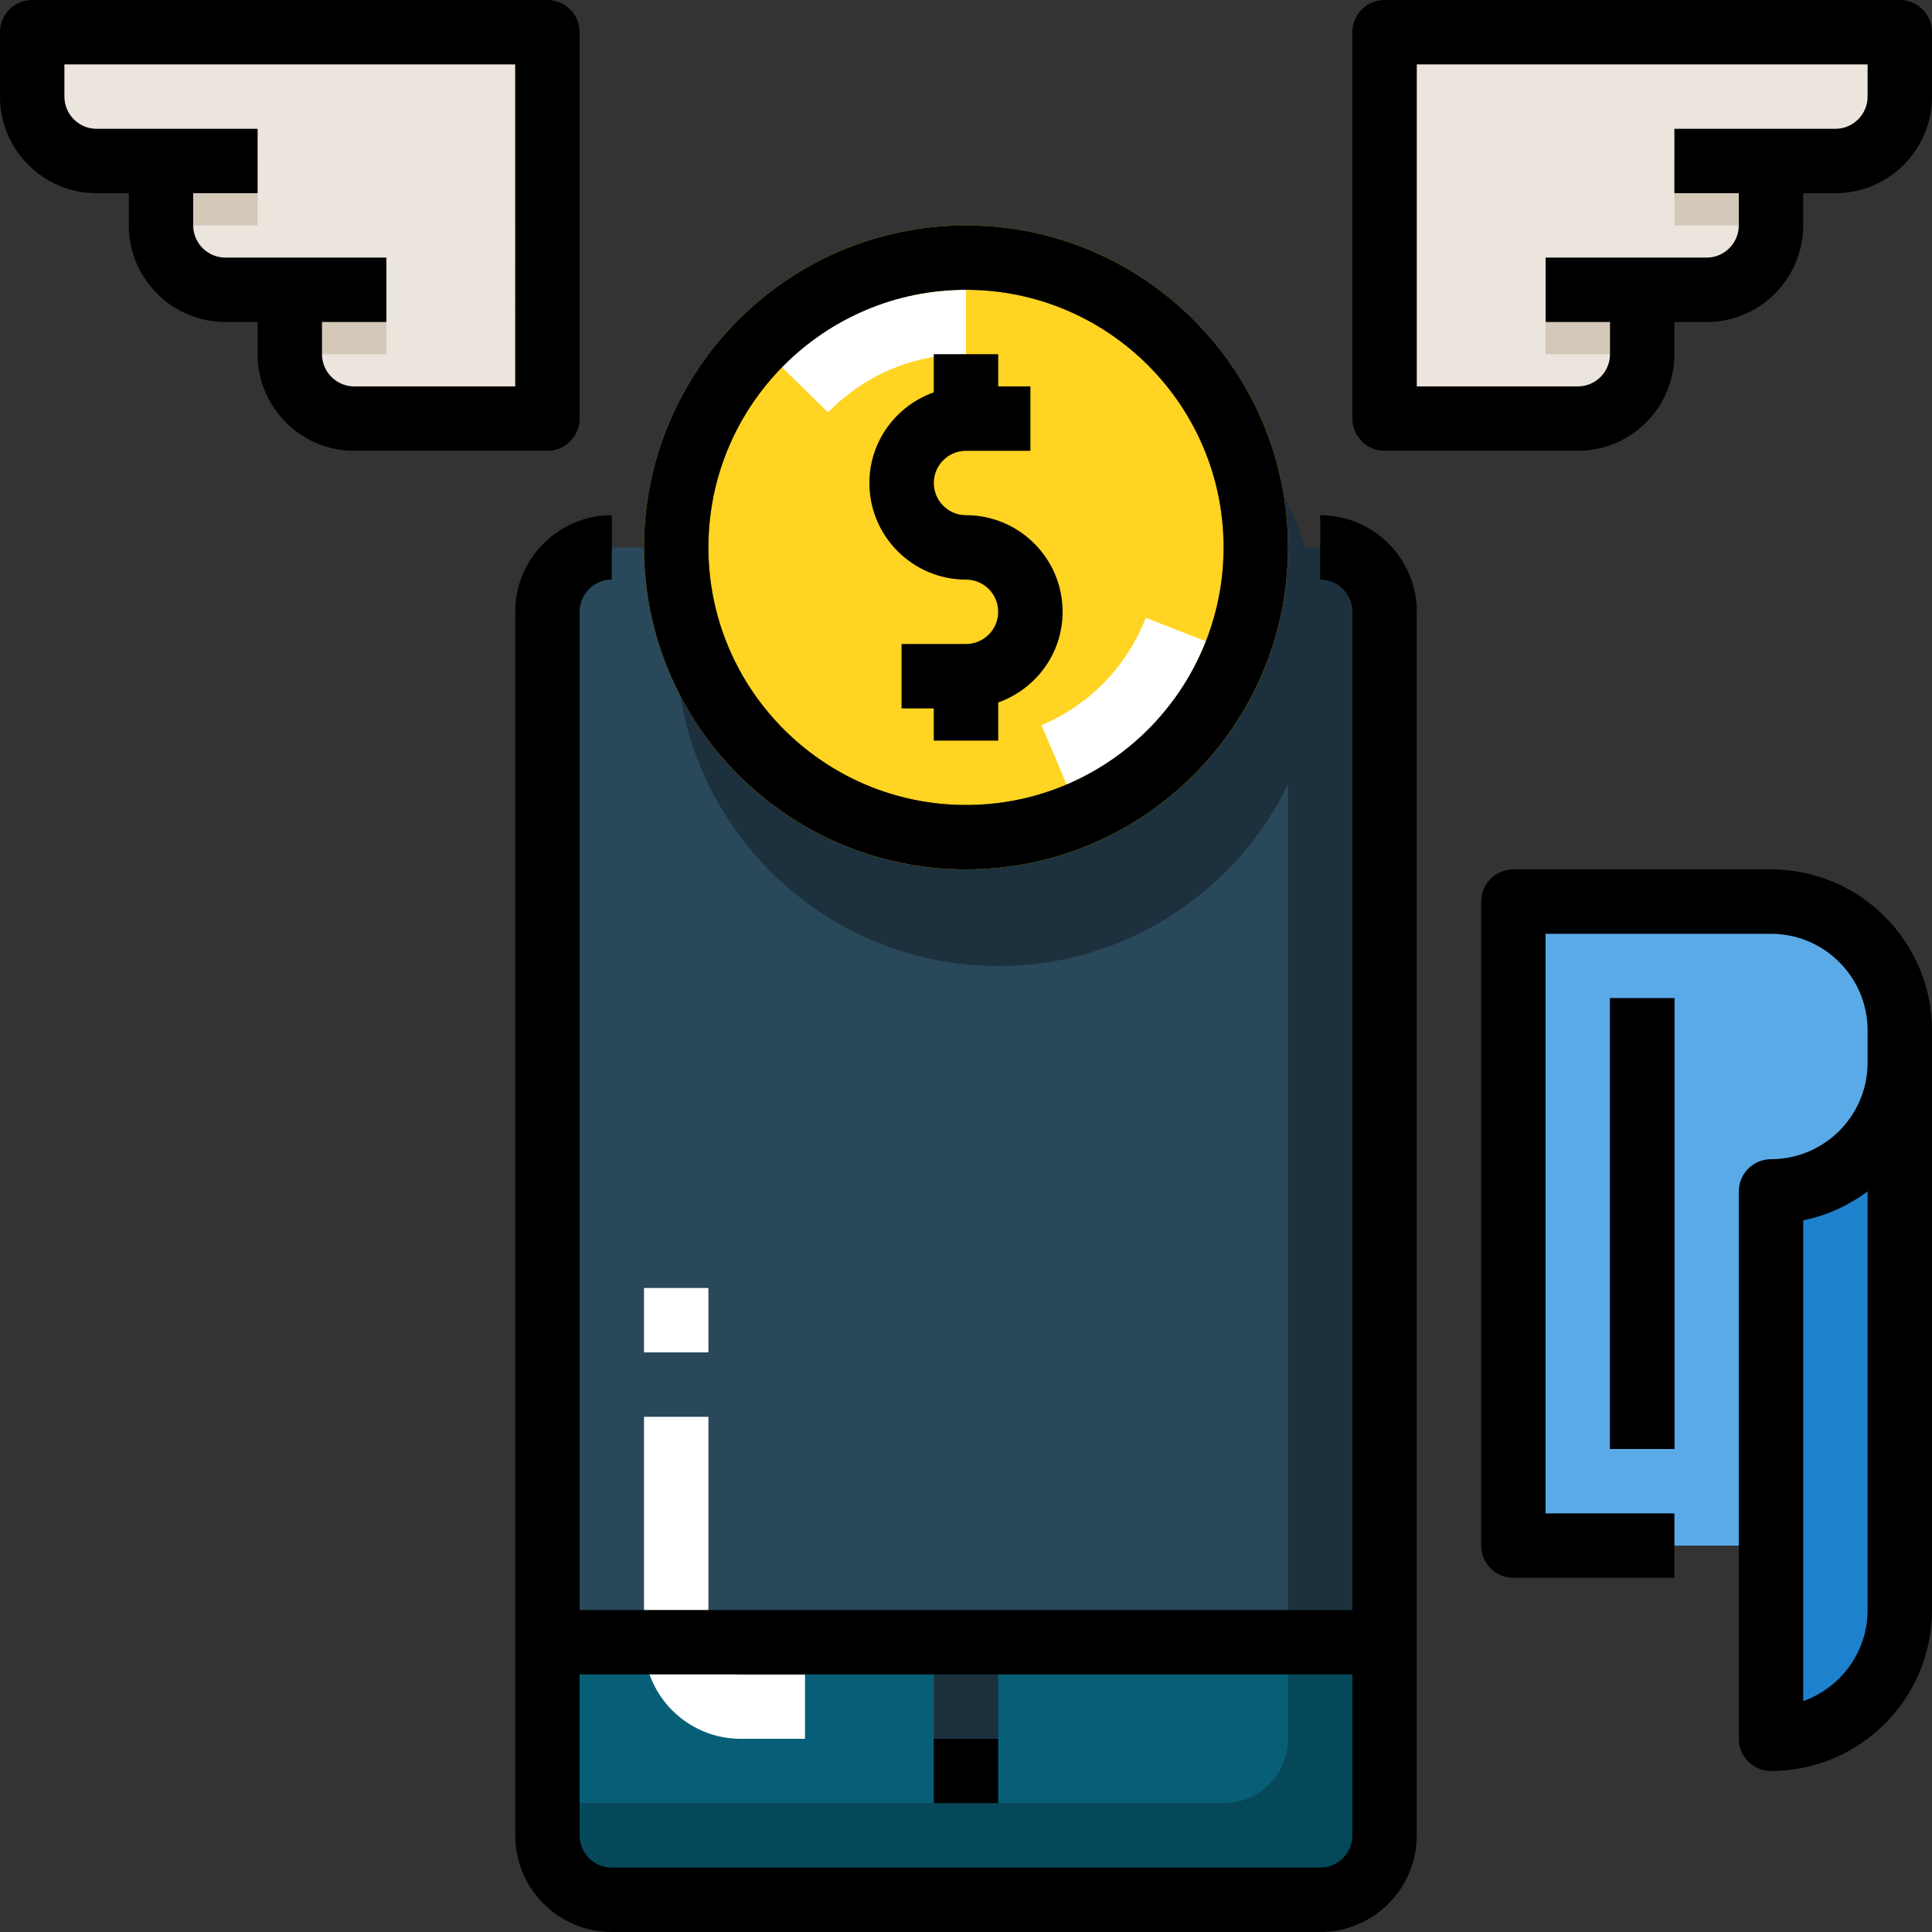 <?xml version="1.0" encoding="iso-8859-1"?>
<!-- Generator: Adobe Illustrator 19.0.0, SVG Export Plug-In . SVG Version: 6.00 Build 0)  -->
<svg version="1.1" id="Capa_1" xmlns="http://www.w3.org/2000/svg" xmlns:xlink="http://www.w3.org/1999/xlink" x="0px" y="0px"
	 viewBox="0 0 480 480" style="enable-background:new 0 0 480 480;" xml:space="preserve">
<rect x="0" y="0" width="480" height="480" fill="#333333" stroke="none"/>
<path style="fill:#05485A;" d="M320,432c0,8.836-7.164,16-16,16H136v8c0,8.836,7.164,16,16,16h176c8.836,0,16-7.164,16-16v-48h-24
	V432z"/>
<path style="fill:#1C313D;" d="M328,136h-8v248v24h24V152C344,143.163,336.836,136,328,136z"/>
<path style="fill:#065F77;" d="M320,432v-24H136v40h168C312.836,448,320,440.836,320,432z"/>
<path style="fill:#29485A;" d="M152,136c-8.836,0-16,7.163-16,16v256h184V136H152z"/>
<path style="fill:#5AAAE7;" d="M440,224h-64v160h96V256C472,238.327,457.673,224,440,224z"/>
<path style="fill:#1E81CE;" d="M472,256v144c0,17.673-14.327,32-32,32V296c17.673,0,32-14.327,32-32V256z"/>
<rect x="400" y="248" style="fill:#161E81;" width="16" height="112"/>
<g>
	<rect x="232" y="416" style="fill:#1C313D;" width="16" height="16"/>
	<path style="fill:#1C313D;" d="M248,80c-44.113,0-80,35.887-80,80s35.887,80,80,80s80-35.887,80-80S292.113,80,248,80z"/>
</g>
<path style="fill:#EBE5DD;" d="M416,40h40c8.837,0,16-7.163,16-16V8H344v96h48c8.837,0,16-7.163,16-16V72h-24h40
	c8.837,0,16-7.163,16-16V40H416z"/>
<g>
	<rect x="416" y="40" style="fill:#D4C8B8;" width="24" height="16"/>
	<rect x="384" y="72" style="fill:#D4C8B8;" width="24" height="16"/>
</g>
<path style="fill:#EBE5DD;" d="M64,40H24c-8.837,0-16-7.163-16-16V8h128v96H88c-8.837,0-16-7.163-16-16V72h24H56
	c-8.837,0-16-7.163-16-16V40H64z"/>
<g>
	<rect x="40" y="40" style="fill:#D4C8B8;" width="24" height="16"/>
	<rect x="72" y="72" style="fill:#D4C8B8;" width="24" height="16"/>
</g>
<circle style="fill:#FFD422;" cx="240" cy="136" r="64"/>
<g>
	<path style="fill:#E7B900;" d="M240,56c-44.113,0-80,35.887-80,80s35.887,80,80,80s80-35.887,80-80S284.113,56,240,56z M240,200
		c-35.289,0-64-28.711-64-64s28.711-64,64-64s64,28.711,64,64S275.289,200,240,200z"/>
	<path style="fill:#E7B900;" d="M264,152c0-13.234-10.766-24-24-24c-4.41,0-8-3.59-8-8s3.59-8,8-8h16V96h-8v-8h-16v9.474
		c-9.292,3.313-16,12.11-16,22.526c0,13.234,10.766,24,24,24c4.41,0,8,3.59,8,8s-3.59,8-8,8h-16v16h8v8h16v-9.474
		C257.292,171.213,264,162.416,264,152z"/>
</g>
<g>
	<path style="fill:#FFFFFF;" d="M200,432h-16c-13.234,0-24-10.766-24-24v-56h16v56c0,4.41,3.59,8,8,8h16V432z"/>
	<rect x="160" y="320" style="fill:#FFFFFF;" width="16" height="16"/>
	<path style="fill:#FFFFFF;" d="M205.711,102.453l-11.43-11.195C206.434,78.844,222.672,72.004,240,72.004v16
		C227.012,88.004,214.832,93.137,205.711,102.453z"/>
	<path style="fill:#FFFFFF;" d="M265.004,194.906l-6.25-14.727c11.957-5.078,21.164-14.559,25.914-26.695l14.898,5.836
		C293.234,175.496,280.957,188.133,265.004,194.906z"/>
</g>
<path d="M440,216h-64c-4.418,0-8,3.582-8,8v24v112v24c0,4.418,3.582,8,8,8h40v-16h-32v-16V248v-16h56c13.234,0,24,10.766,24,24v8
	c0,13.234-10.766,24-24,24c-4.418,0-8,3.582-8,8v136c0,4.418,3.582,8,8,8c22.055,0,40-17.945,40-40V256
	C480,233.945,462.055,216,440,216z M464,400c0,10.43-6.688,19.328-16,22.629V303.195c5.906-1.203,11.348-3.715,16-7.215V400z"/>
<rect x="400" y="248" width="16" height="112"/>
<path d="M472,0H344c-4.418,0-8,3.582-8,8v96c0,4.418,3.582,8,8,8h48c13.234,0,24-10.766,24-24v-8h8c13.234,0,24-10.766,24-24v-8h8
	c13.234,0,24-10.766,24-24V8C480,3.582,476.418,0,472,0z M464,24c0,4.41-3.59,8-8,8h-40v16h16v8c0,4.41-3.59,8-8,8h-40v16h16v8
	c0,4.41-3.59,8-8,8h-40V16h112V24z"/>
<path d="M144,104V8c0-4.418-3.582-8-8-8H8C3.582,0,0,3.582,0,8v16c0,13.234,10.766,24,24,24h8v8c0,13.234,10.766,24,24,24h8v8
	c0,13.234,10.766,24,24,24h48C140.418,112,144,108.418,144,104z M128,96H88c-4.41,0-8-3.59-8-8v-8h16V64H56c-4.41,0-8-3.59-8-8v-8
	h16V32H24c-4.41,0-8-3.59-8-8v-8h112V96z"/>
<path d="M240,216c44.113,0,80-35.887,80-80s-35.887-80-80-80s-80,35.887-80,80S195.887,216,240,216z M240,72
	c35.289,0,64,28.711,64,64s-28.711,64-64,64s-64-28.711-64-64S204.711,72,240,72z"/>
<path d="M240,144c4.41,0,8,3.59,8,8s-3.59,8-8,8h-16v16h8v8h16v-9.474c9.292-3.313,16-12.11,16-22.526c0-13.234-10.766-24-24-24
	c-4.41,0-8-3.59-8-8s3.59-8,8-8h16V96h-8v-8h-16v9.474c-9.292,3.313-16,12.11-16,22.526C216,133.234,226.766,144,240,144z"/>
<path d="M328,128v16c4.41,0,8,3.59,8,8v248H144V152c0-4.41,3.59-8,8-8v-16c-13.234,0-24,10.766-24,24v304c0,13.234,10.766,24,24,24
	h176c13.234,0,24-10.766,24-24V152C352,138.766,341.234,128,328,128z M328,464H152c-4.41,0-8-3.59-8-8v-40h192v40
	C336,460.41,332.41,464,328,464z"/>
<rect x="232" y="432" width="16" height="16"/>
<g>
</g>
<g>
</g>
<g>
</g>
<g>
</g>
<g>
</g>
<g>
</g>
<g>
</g>
<g>
</g>
<g>
</g>
<g>
</g>
<g>
</g>
<g>
</g>
<g>
</g>
<g>
</g>
<g>
</g>
</svg>
